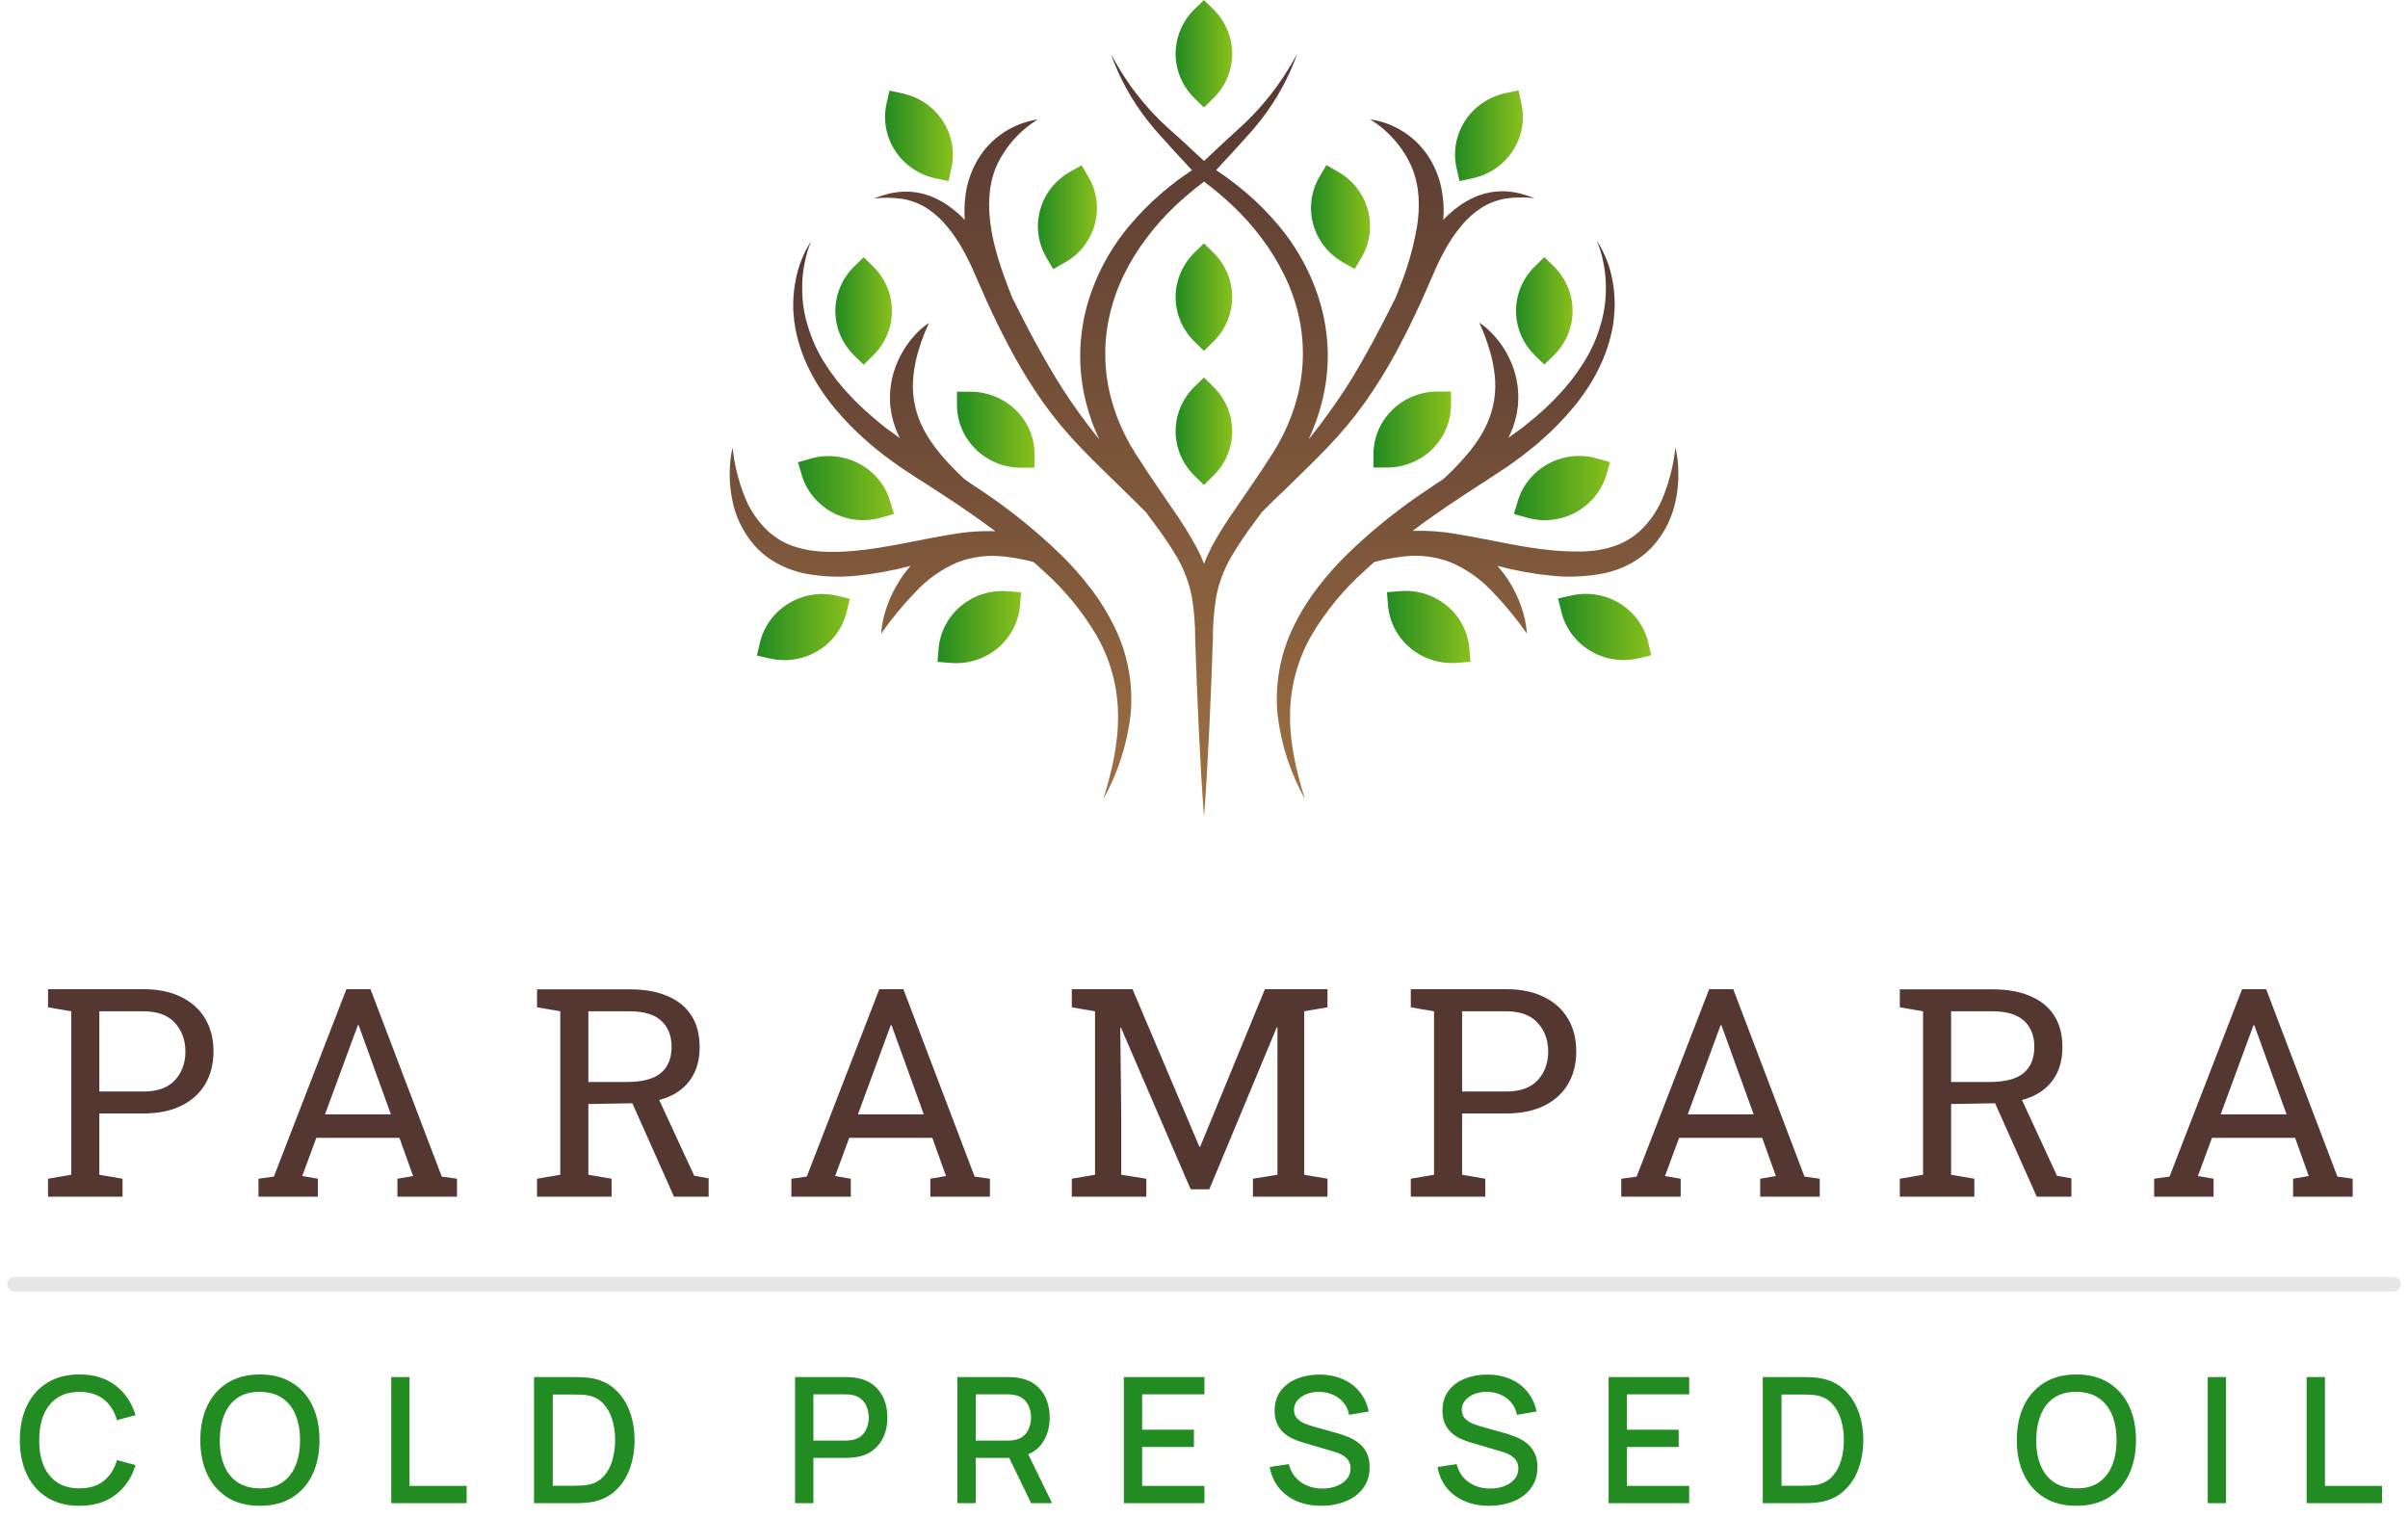 <svg width="165" height="104" viewBox="0 0 165 104" fill="none" xmlns="http://www.w3.org/2000/svg">
<g clip-path="url(#clip0_123_1525)">
<path d="M83.147 6.725L82.494 7.366L81.841 6.725C81.019 5.919 80.556 4.824 80.556 3.683C80.556 2.542 81.019 1.447 81.841 0.64L82.494 0L83.147 0.64C83.97 1.447 84.432 2.542 84.432 3.683C84.432 4.824 83.97 5.919 83.147 6.725Z" fill="url(#paint0_linear_123_1525)"/>
<path d="M83.147 23.401L82.494 24.042L81.841 23.401C81.019 22.595 80.556 21.5 80.556 20.359C80.556 19.218 81.019 18.123 81.841 17.316L82.494 16.676L83.147 17.316C83.97 18.123 84.432 19.218 84.432 20.359C84.432 21.5 83.97 22.595 83.147 23.401Z" fill="url(#paint1_linear_123_1525)"/>
<path d="M83.147 32.59L82.494 33.23L81.841 32.59C81.019 31.783 80.556 30.689 80.556 29.547C80.556 28.406 81.019 27.312 81.841 26.505L82.494 25.864L83.147 26.505C83.97 27.312 84.432 28.406 84.432 29.547C84.432 30.689 83.97 31.783 83.147 32.59Z" fill="url(#paint2_linear_123_1525)"/>
<path d="M65.192 11.526L64.994 12.409L64.09 12.215C62.955 11.97 61.965 11.293 61.339 10.332C60.712 9.372 60.5 8.206 60.749 7.093L60.948 6.207L61.849 6.403C62.984 6.648 63.974 7.325 64.601 8.286C65.228 9.246 65.44 10.412 65.192 11.526Z" fill="url(#paint3_linear_123_1525)"/>
<path d="M59.833 24.351L59.18 24.991L58.527 24.351C58.12 23.952 57.796 23.477 57.576 22.955C57.355 22.433 57.242 21.874 57.242 21.309C57.242 20.744 57.355 20.184 57.576 19.662C57.796 19.14 58.12 18.666 58.527 18.266L59.18 17.626L59.833 18.266C60.656 19.073 61.118 20.167 61.118 21.309C61.118 22.45 60.656 23.544 59.833 24.351Z" fill="url(#paint4_linear_123_1525)"/>
<path d="M72.97 17.989L72.169 18.441L71.708 17.656C71.127 16.667 70.969 15.493 71.27 14.391C71.572 13.288 72.307 12.348 73.314 11.778L74.115 11.325L74.576 12.108C75.159 13.097 75.316 14.272 75.015 15.375C74.714 16.477 73.978 17.418 72.97 17.989Z" fill="url(#paint5_linear_123_1525)"/>
<path d="M61.002 34.364L61.259 35.217L60.373 35.469C59.819 35.627 59.239 35.677 58.666 35.615C58.093 35.553 57.538 35.381 57.033 35.109C56.527 34.837 56.082 34.469 55.721 34.028C55.361 33.586 55.093 33.08 54.932 32.537L54.679 31.674L55.565 31.422C56.119 31.265 56.699 31.216 57.272 31.279C57.846 31.342 58.4 31.515 58.905 31.788C59.41 32.061 59.855 32.429 60.215 32.871C60.575 33.313 60.842 33.82 61.002 34.364Z" fill="url(#paint6_linear_123_1525)"/>
<path d="M57.337 40.816L58.236 41.029L58.018 41.911C57.754 43.019 57.053 43.98 56.068 44.582C55.083 45.184 53.895 45.378 52.764 45.123L51.865 44.92L52.072 44.037C52.202 43.486 52.441 42.966 52.776 42.507C53.111 42.047 53.535 41.656 54.024 41.357C54.513 41.058 55.057 40.856 55.626 40.763C56.194 40.671 56.776 40.688 57.337 40.816Z" fill="url(#paint7_linear_123_1525)"/>
<path d="M69.046 40.513L69.965 40.587L69.891 41.488C69.844 42.051 69.684 42.6 69.421 43.103C69.157 43.606 68.796 44.053 68.356 44.418C67.917 44.784 67.409 45.061 66.86 45.234C66.311 45.407 65.733 45.472 65.159 45.426L64.238 45.354L64.314 44.451C64.361 43.888 64.521 43.339 64.784 42.836C65.047 42.333 65.409 41.886 65.849 41.521C66.288 41.155 66.796 40.878 67.345 40.705C67.894 40.532 68.472 40.467 69.046 40.513Z" fill="url(#paint8_linear_123_1525)"/>
<path d="M70.894 31.141V32.046H69.963C68.799 32.046 67.684 31.593 66.861 30.787C66.039 29.981 65.576 28.887 65.575 27.747V26.842H66.498C67.074 26.841 67.645 26.951 68.178 27.167C68.711 27.382 69.196 27.699 69.604 28.098C70.013 28.497 70.337 28.971 70.558 29.493C70.779 30.015 70.893 30.575 70.894 31.141Z" fill="url(#paint9_linear_123_1525)"/>
<path d="M99.808 11.526L100.006 12.409L100.91 12.215C102.045 11.97 103.034 11.292 103.661 10.332C104.287 9.371 104.499 8.206 104.25 7.093L104.052 6.19L103.151 6.384C102.587 6.505 102.053 6.735 101.579 7.059C101.106 7.384 100.702 7.797 100.392 8.274C100.081 8.752 99.87 9.285 99.769 9.843C99.669 10.401 99.683 10.973 99.808 11.526Z" fill="url(#paint10_linear_123_1525)"/>
<path d="M105.167 24.343L105.82 24.983L106.473 24.343C107.295 23.536 107.758 22.441 107.758 21.3C107.758 20.159 107.295 19.064 106.473 18.258L105.82 17.617L105.167 18.258C104.344 19.064 103.882 20.159 103.882 21.3C103.882 22.441 104.344 23.536 105.167 24.343Z" fill="url(#paint11_linear_123_1525)"/>
<path d="M92.029 17.978L92.828 18.43L93.29 17.647C93.872 16.659 94.03 15.485 93.729 14.382C93.428 13.28 92.693 12.34 91.686 11.769L90.885 11.312L90.423 12.096C90.135 12.585 89.947 13.126 89.871 13.687C89.796 14.247 89.834 14.817 89.983 15.363C90.132 15.91 90.39 16.422 90.741 16.87C91.092 17.319 91.53 17.695 92.029 17.978Z" fill="url(#paint12_linear_123_1525)"/>
<path d="M103.998 34.346L103.739 35.217L104.627 35.471C105.181 35.63 105.761 35.679 106.334 35.617C106.907 35.555 107.463 35.383 107.968 35.11C108.473 34.838 108.919 34.47 109.279 34.028C109.64 33.587 109.908 33.08 110.068 32.537L110.325 31.668L109.439 31.416C108.886 31.258 108.306 31.208 107.733 31.269C107.159 31.331 106.604 31.503 106.099 31.775C105.594 32.047 105.148 32.414 104.787 32.855C104.427 33.297 104.159 33.803 103.998 34.346Z" fill="url(#paint13_linear_123_1525)"/>
<path d="M107.663 40.807L106.762 41.01L106.98 41.894C107.11 42.444 107.349 42.965 107.684 43.425C108.019 43.885 108.444 44.275 108.933 44.574C109.422 44.873 109.966 45.075 110.535 45.168C111.103 45.261 111.685 45.242 112.247 45.115L113.146 44.901L112.939 44.02C112.808 43.469 112.567 42.949 112.231 42.489C111.895 42.03 111.469 41.64 110.98 41.342C110.49 41.043 109.945 40.843 109.375 40.751C108.806 40.659 108.225 40.678 107.663 40.807Z" fill="url(#paint14_linear_123_1525)"/>
<path d="M95.954 40.504L95.033 40.577L95.109 41.48C95.156 42.043 95.316 42.592 95.579 43.094C95.842 43.597 96.204 44.044 96.643 44.41C97.083 44.776 97.591 45.053 98.14 45.226C98.689 45.399 99.267 45.464 99.841 45.418L100.759 45.345L100.685 44.442C100.639 43.879 100.479 43.33 100.216 42.828C99.952 42.325 99.591 41.878 99.151 41.512C98.712 41.146 98.204 40.869 97.655 40.696C97.106 40.523 96.528 40.458 95.954 40.504Z" fill="url(#paint15_linear_123_1525)"/>
<path d="M94.112 31.132V32.037H95.037C96.201 32.037 97.317 31.584 98.14 30.777C98.963 29.97 99.425 28.875 99.425 27.734V26.829H98.502C97.926 26.829 97.355 26.94 96.823 27.156C96.29 27.372 95.806 27.689 95.398 28.089C94.991 28.488 94.667 28.963 94.447 29.485C94.226 30.007 94.112 30.567 94.112 31.132Z" fill="url(#paint16_linear_123_1525)"/>
<path d="M76.359 42.948C75.903 42.008 75.35 41.115 74.709 40.285C74.079 39.461 73.388 38.684 72.642 37.96C71.166 36.533 69.575 35.226 67.884 34.052C67.462 33.764 67.046 33.469 66.617 33.198L66.106 32.848C65.753 32.52 65.414 32.191 65.094 31.849C64.256 30.953 63.527 30.016 63.083 28.987C62.63 27.951 62.462 26.816 62.595 25.696C62.659 25.098 62.782 24.508 62.963 23.933C63.151 23.32 63.38 22.719 63.649 22.136C63.364 22.32 63.1 22.535 62.863 22.776C62.624 23.018 62.406 23.277 62.21 23.553C61.798 24.119 61.481 24.745 61.27 25.408C61.049 26.098 60.955 26.82 60.991 27.542C60.991 27.632 60.991 27.724 61.006 27.813L61.043 28.084L61.085 28.355L61.146 28.622C61.184 28.801 61.235 28.977 61.298 29.149C61.353 29.323 61.418 29.493 61.492 29.66C61.544 29.783 61.605 29.903 61.666 30.02L61.566 29.952L60.978 29.525L60.682 29.312L60.399 29.083L59.82 28.601L59.276 28.119C59.089 27.963 58.923 27.788 58.749 27.619C58.575 27.45 58.401 27.284 58.245 27.102C58.088 26.921 57.911 26.753 57.759 26.567L57.3 26.012L56.878 25.433L56.481 24.834C55.972 24.024 55.582 23.148 55.324 22.232L55.224 21.892L55.147 21.542C55.089 21.31 55.067 21.071 55.028 20.834C54.975 20.354 54.956 19.871 54.971 19.389C54.988 18.901 55.048 18.415 55.152 17.937C55.246 17.452 55.392 16.978 55.587 16.522C55.032 17.378 54.66 18.336 54.494 19.338C54.402 19.844 54.355 20.358 54.353 20.872C54.353 21.128 54.353 21.389 54.39 21.645L54.425 22.033L54.486 22.418C54.84 24.473 55.87 26.387 57.202 27.982C57.864 28.782 58.592 29.527 59.378 30.21L59.67 30.468L59.97 30.714L60.578 31.201C60.995 31.506 61.409 31.817 61.838 32.108L62.491 32.535L62.815 32.748L63.133 32.949C63.553 33.218 63.975 33.484 64.391 33.762C65.231 34.305 66.056 34.862 66.868 35.431C67.317 35.75 67.764 36.073 68.206 36.402C67.202 36.368 66.198 36.44 65.209 36.615C62.906 36.989 60.715 37.555 58.538 37.745C58 37.795 57.46 37.818 56.919 37.813C56.784 37.813 56.651 37.813 56.519 37.802C56.387 37.801 56.255 37.793 56.125 37.779L55.739 37.745L55.363 37.685C54.869 37.599 54.388 37.456 53.928 37.258C53.477 37.051 53.059 36.78 52.688 36.453C51.918 35.744 51.33 34.866 50.971 33.892C50.571 32.852 50.311 31.765 50.198 30.658C50.072 31.219 50.006 31.792 50.002 32.366C49.991 32.95 50.04 33.535 50.148 34.11C50.354 35.323 50.894 36.457 51.711 37.39C52.142 37.869 52.651 38.274 53.217 38.59C53.782 38.898 54.389 39.128 55.019 39.273C56.228 39.517 57.468 39.576 58.695 39.448C59.945 39.323 61.183 39.097 62.395 38.773C62.138 39.065 61.903 39.375 61.692 39.7C61.322 40.262 61.021 40.865 60.795 41.497C60.565 42.115 60.425 42.761 60.377 43.418C61.098 42.392 61.898 41.422 62.772 40.517C63.556 39.683 64.505 39.014 65.562 38.551C66.612 38.138 67.754 37.998 68.876 38.144C69.538 38.22 70.192 38.344 70.835 38.515C71.053 38.712 71.271 38.91 71.488 39.111C72.932 40.396 74.164 41.894 75.14 43.55C76.095 45.21 76.6 47.081 76.609 48.986C76.644 50.918 76.187 52.865 75.595 54.771C76.588 52.991 77.223 51.04 77.465 49.025C77.671 46.936 77.29 44.832 76.361 42.942L76.359 42.948Z" fill="url(#paint17_linear_123_1525)"/>
<path d="M88.088 33.51C89.035 32.586 89.992 31.67 90.917 30.703C91.865 29.725 92.737 28.68 93.529 27.576C94.306 26.472 95.017 25.325 95.658 24.14L96.123 23.252C96.278 22.957 96.433 22.661 96.576 22.36L97.011 21.459C97.156 21.16 97.296 20.859 97.431 20.556L98.226 18.746C98.472 18.163 98.75 17.593 99.059 17.039C99.362 16.498 99.712 15.985 100.106 15.504C100.49 15.03 100.945 14.615 101.456 14.275C101.976 13.936 102.562 13.707 103.177 13.602C103.831 13.511 104.494 13.503 105.149 13.579C104.834 13.454 104.51 13.348 104.181 13.263C103.842 13.179 103.496 13.128 103.147 13.111C102.421 13.082 101.698 13.218 101.036 13.511C100.705 13.661 100.386 13.837 100.085 14.038C99.784 14.248 99.499 14.478 99.231 14.727C99.116 14.836 99.014 14.941 98.896 15.06C98.908 14.895 98.916 14.731 98.922 14.567L98.907 13.927C98.888 13.713 98.864 13.5 98.835 13.287C98.714 12.429 98.418 11.604 97.965 10.862C97.528 10.146 96.935 9.534 96.229 9.07C95.523 8.605 94.72 8.299 93.879 8.175C95.154 8.963 96.154 10.113 96.746 11.472C97.27 12.753 97.318 14.157 97.09 15.564C96.837 17.012 96.427 18.429 95.869 19.792C95.788 20.006 95.701 20.219 95.616 20.433C95.124 21.413 94.623 22.383 94.112 23.344C93.486 24.479 92.861 25.615 92.154 26.691C91.446 27.766 90.7 28.814 89.89 29.832C89.823 29.922 89.751 30.009 89.672 30.097C90.058 29.279 90.362 28.427 90.58 27.553C90.849 26.5 90.984 25.418 90.983 24.332C90.974 23.252 90.834 22.178 90.567 21.13C90.014 19.05 89.006 17.113 87.614 15.453C86.932 14.638 86.181 13.881 85.37 13.191C84.723 12.637 84.042 12.125 83.33 11.656L84.656 10.219L85.526 9.255C85.824 8.928 86.109 8.589 86.379 8.243C86.922 7.551 87.406 6.818 87.827 6.049C88.248 5.288 88.603 4.493 88.889 3.673C88.484 4.433 88.03 5.166 87.529 5.867C87.03 6.561 86.484 7.22 85.894 7.84C85.6 8.149 85.298 8.446 84.98 8.732L84.025 9.605L82.501 11.03L80.977 9.613L80.015 8.751C79.698 8.465 79.395 8.168 79.101 7.859C78.511 7.239 77.965 6.58 77.467 5.887C76.969 5.181 76.519 4.446 76.117 3.684C76.403 4.503 76.757 5.296 77.177 6.057C77.599 6.826 78.084 7.56 78.627 8.251C78.897 8.597 79.182 8.939 79.48 9.263L80.351 10.228L81.676 11.664C80.963 12.132 80.282 12.645 79.637 13.199C78.826 13.89 78.075 14.647 77.393 15.461C75.998 17.118 74.988 19.052 74.433 21.13C74.166 22.178 74.026 23.252 74.017 24.332C74.012 25.417 74.144 26.498 74.409 27.551C74.627 28.426 74.932 29.279 75.319 30.097C75.249 30.007 75.177 29.92 75.101 29.832C74.289 28.806 73.534 27.766 72.835 26.684C72.137 25.602 71.508 24.475 70.876 23.34C70.366 22.376 69.864 21.406 69.373 20.428C69.288 20.215 69.201 20.001 69.12 19.788C68.582 18.379 68.106 16.968 67.897 15.557C67.688 14.147 67.718 12.746 68.243 11.466C68.838 10.112 69.838 8.967 71.112 8.183C70.273 8.31 69.474 8.617 68.77 9.081C68.066 9.546 67.475 10.156 67.039 10.87C66.588 11.614 66.291 12.438 66.169 13.295C66.143 13.508 66.117 13.722 66.099 13.935L66.084 14.576C66.084 14.741 66.093 14.905 66.11 15.069C66.001 14.956 65.892 14.855 65.773 14.736C65.51 14.492 65.23 14.268 64.935 14.063C64.634 13.86 64.316 13.683 63.984 13.534C63.322 13.243 62.6 13.106 61.875 13.135C61.526 13.152 61.18 13.203 60.841 13.287C60.511 13.373 60.187 13.479 59.87 13.602C60.526 13.526 61.19 13.535 61.844 13.628C62.457 13.733 63.041 13.962 63.559 14.3C64.07 14.64 64.525 15.056 64.906 15.532C65.302 16.011 65.654 16.525 65.956 17.067C66.264 17.616 66.543 18.182 66.789 18.761L67.584 20.571C67.718 20.874 67.859 21.176 68.004 21.476L68.439 22.375C68.582 22.676 68.737 22.972 68.891 23.269L69.357 24.155C69.997 25.34 70.708 26.488 71.486 27.591C72.273 28.691 73.142 29.733 74.085 30.707C75.016 31.676 75.974 32.59 76.914 33.514C77.46 34.039 78.002 34.581 78.535 35.111L79.027 35.783C79.629 36.571 80.183 37.393 80.688 38.244C81.153 39.068 81.483 39.958 81.665 40.882C81.827 41.851 81.904 42.831 81.896 43.813C82.037 47.868 82.203 51.936 82.503 56V55.919C82.503 55.942 82.503 55.966 82.503 55.989C82.803 51.934 82.967 47.866 83.108 43.804C83.102 42.822 83.18 41.842 83.341 40.873C83.523 39.949 83.853 39.059 84.318 38.235C84.819 37.383 85.37 36.559 85.968 35.768L86.462 35.096C87 34.56 87.537 34.024 88.088 33.51ZM82.982 37.565C82.86 37.809 82.745 38.056 82.634 38.304C82.592 38.417 82.547 38.517 82.503 38.637C82.46 38.528 82.416 38.423 82.375 38.314C82.264 38.065 82.157 37.817 82.026 37.576C81.526 36.651 80.97 35.755 80.362 34.895C79.785 34.041 79.204 33.213 78.646 32.372C78.361 31.945 78.096 31.518 77.822 31.104L77.445 30.485L77.103 29.845C76.673 28.991 76.337 28.095 76.1 27.171C75.63 25.32 75.613 23.387 76.05 21.529C76.268 20.596 76.591 19.69 77.014 18.827C77.439 17.954 77.949 17.124 78.538 16.347C79.126 15.558 79.781 14.819 80.496 14.138C81.135 13.538 81.805 12.973 82.505 12.443C83.202 12.969 83.868 13.532 84.501 14.13C85.216 14.81 85.872 15.548 86.46 16.337C87.047 17.114 87.558 17.946 87.984 18.819C88.412 19.675 88.739 20.577 88.959 21.506C89.398 23.363 89.381 25.296 88.911 27.145C88.674 28.07 88.338 28.967 87.907 29.822L87.566 30.462L87.189 31.083C86.915 31.51 86.647 31.937 86.364 32.351C85.805 33.192 85.226 34.022 84.647 34.872C84.038 35.73 83.481 36.623 82.978 37.546L82.982 37.565Z" fill="url(#paint18_linear_123_1525)"/>
<path d="M114.802 30.65C114.688 31.754 114.427 32.839 114.027 33.877C113.669 34.852 113.082 35.729 112.312 36.438C111.941 36.766 111.522 37.037 111.069 37.243C110.611 37.442 110.131 37.585 109.637 37.67C109.511 37.687 109.385 37.706 109.261 37.73L108.875 37.764C108.749 37.779 108.616 37.783 108.482 37.787C108.347 37.791 108.216 37.8 108.081 37.787C107.54 37.792 107 37.769 106.462 37.719C104.285 37.531 102.094 36.965 99.791 36.59C98.802 36.415 97.798 36.344 96.794 36.376C97.229 36.048 97.675 35.723 98.132 35.403C98.944 34.831 99.767 34.27 100.605 33.73C101.018 33.452 101.443 33.185 101.863 32.916L102.178 32.703L102.503 32.49L103.156 32.063C103.591 31.773 103.998 31.461 104.414 31.154L105.021 30.667L105.323 30.424L105.615 30.163C106.402 29.481 107.13 28.736 107.792 27.935C109.124 26.343 110.153 24.428 110.508 22.373L110.567 21.988L110.604 21.6C110.636 21.344 110.63 21.084 110.641 20.825C110.64 20.311 110.594 19.797 110.503 19.291C110.336 18.288 109.961 17.33 109.402 16.475C109.605 16.943 109.756 17.43 109.853 17.929C109.955 18.407 110.015 18.892 110.033 19.38C110.048 19.862 110.029 20.344 109.977 20.823C109.938 21.062 109.916 21.299 109.857 21.534L109.781 21.884L109.683 22.227C109.425 23.145 109.034 24.022 108.523 24.831L108.129 25.429L107.705 26.01L107.247 26.565C107.093 26.748 106.923 26.921 106.762 27.1C106.601 27.28 106.429 27.448 106.257 27.617C106.085 27.785 105.918 27.958 105.73 28.116L105.186 28.599L104.62 29.06L104.338 29.288L104.042 29.502L103.454 29.928L103.354 29.997C103.413 29.877 103.473 29.76 103.528 29.636C103.601 29.469 103.666 29.299 103.722 29.126C103.784 28.953 103.834 28.777 103.874 28.599L103.935 28.332L103.974 28.061L104.013 27.79C104.024 27.7 104.024 27.608 104.028 27.517C104.065 26.794 103.971 26.072 103.75 25.382C103.538 24.72 103.221 24.095 102.81 23.529C102.611 23.253 102.389 22.993 102.146 22.753C101.909 22.512 101.646 22.297 101.362 22.112C101.631 22.695 101.86 23.295 102.048 23.907C102.227 24.483 102.351 25.074 102.416 25.672C102.548 26.793 102.379 27.927 101.926 28.964C101.491 29.99 100.755 30.929 99.917 31.826C99.597 32.165 99.264 32.496 98.905 32.823L98.387 33.166C97.952 33.444 97.543 33.74 97.123 34.02C95.431 35.193 93.84 36.5 92.365 37.926C91.619 38.651 90.928 39.429 90.297 40.252C89.657 41.083 89.104 41.975 88.645 42.914C87.719 44.806 87.338 46.91 87.544 48.999C87.786 51.014 88.421 52.965 89.413 54.745C88.822 52.839 88.365 50.892 88.397 48.961C88.41 47.062 88.913 45.198 89.86 43.541C90.838 41.887 92.07 40.391 93.512 39.104C93.73 38.904 93.947 38.705 94.165 38.509C94.808 38.338 95.462 38.214 96.124 38.137C97.246 37.991 98.388 38.132 99.438 38.545C100.498 39.008 101.449 39.678 102.235 40.515C103.108 41.42 103.909 42.39 104.629 43.416C104.582 42.759 104.441 42.113 104.211 41.495C103.985 40.863 103.684 40.259 103.315 39.695C103.1 39.372 102.862 39.064 102.603 38.773C103.816 39.095 105.053 39.321 106.303 39.448C107.529 39.575 108.769 39.516 109.977 39.273C110.607 39.129 111.214 38.899 111.779 38.59C112.346 38.276 112.856 37.871 113.287 37.392C114.108 36.458 114.652 35.32 114.859 34.103C114.966 33.528 115.015 32.944 115.004 32.359C114.998 31.784 114.931 31.211 114.802 30.65Z" fill="url(#paint19_linear_123_1525)"/>
</g>
<path d="M3.291 82V80.769L4.883 80.496V69.295L3.291 69.022V67.781H4.883H9.824C10.84 67.781 11.706 67.96 12.422 68.318C13.138 68.67 13.685 69.165 14.062 69.803C14.44 70.441 14.629 71.186 14.629 72.039C14.629 72.898 14.44 73.647 14.062 74.285C13.685 74.923 13.138 75.418 12.422 75.769C11.706 76.121 10.84 76.297 9.824 76.297H6.807V80.496L8.398 80.769V82H3.291ZM6.807 74.793H9.824C10.788 74.793 11.507 74.536 11.982 74.022C12.464 73.501 12.705 72.846 12.705 72.059C12.705 71.271 12.464 70.613 11.982 70.086C11.507 69.559 10.788 69.295 9.824 69.295H6.807V74.793ZM17.711 82V80.769L18.766 80.623L23.736 67.781H25.387L30.27 80.623L31.314 80.769V82H27.232V80.769L28.307 80.584L27.369 77.967H21.676L20.709 80.584L21.783 80.769V82H17.711ZM22.271 76.356H26.783L24.693 70.574L24.576 70.252H24.518L24.4 70.574L22.271 76.356ZM36.799 82V80.769L38.391 80.496V69.295L36.799 69.022V67.791H43.137C44.172 67.791 45.044 67.947 45.754 68.26C46.47 68.566 47.014 69.012 47.385 69.598C47.756 70.184 47.941 70.9 47.941 71.746C47.941 72.579 47.759 73.279 47.395 73.846C47.036 74.412 46.525 74.842 45.861 75.135C45.197 75.421 44.41 75.574 43.498 75.594L40.315 75.652V80.496L41.906 80.769V82H36.799ZM46.184 82L43.02 74.9L44.943 74.881L47.57 80.564L48.557 80.74V82H46.184ZM40.315 74.139H42.941C44.016 74.139 44.797 73.934 45.285 73.523C45.773 73.113 46.018 72.514 46.018 71.727C46.018 70.978 45.783 70.385 45.315 69.949C44.846 69.513 44.12 69.295 43.137 69.295H40.315V74.139ZM54.227 82V80.769L55.281 80.623L60.252 67.781H61.902L66.785 80.623L67.83 80.769V82H63.748V80.769L64.822 80.584L63.885 77.967H58.191L57.225 80.584L58.299 80.769V82H54.227ZM58.787 76.356H63.299L61.209 70.574L61.092 70.252H61.033L60.916 70.574L58.787 76.356ZM73.441 82V80.769L75.033 80.496V69.295L73.441 69.022V67.781H75.033H77.602L82.182 78.572H82.24L86.674 67.781H90.961V69.022L89.369 69.295V80.496L90.961 80.769V82H85.853V80.769L87.533 80.496V76.375V70.408L87.484 70.398L82.865 81.492H81.586L76.811 70.418L76.762 70.428L76.83 76.375V80.496L78.549 80.769V82H73.441ZM96.67 82V80.769L98.262 80.496V69.295L96.67 69.022V67.781H98.262H103.203C104.219 67.781 105.085 67.96 105.801 68.318C106.517 68.67 107.064 69.165 107.441 69.803C107.819 70.441 108.008 71.186 108.008 72.039C108.008 72.898 107.819 73.647 107.441 74.285C107.064 74.923 106.517 75.418 105.801 75.769C105.085 76.121 104.219 76.297 103.203 76.297H100.186V80.496L101.777 80.769V82H96.67ZM100.186 74.793H103.203C104.167 74.793 104.886 74.536 105.361 74.022C105.843 73.501 106.084 72.846 106.084 72.059C106.084 71.271 105.843 70.613 105.361 70.086C104.886 69.559 104.167 69.295 103.203 69.295H100.186V74.793ZM111.09 82V80.769L112.145 80.623L117.115 67.781H118.766L123.648 80.623L124.693 80.769V82H120.611V80.769L121.686 80.584L120.748 77.967H115.055L114.088 80.584L115.162 80.769V82H111.09ZM115.65 76.356H120.162L118.072 70.574L117.955 70.252H117.896L117.779 70.574L115.65 76.356ZM130.178 82V80.769L131.77 80.496V69.295L130.178 69.022V67.791H136.516C137.551 67.791 138.423 67.947 139.133 68.26C139.849 68.566 140.393 69.012 140.764 69.598C141.135 70.184 141.32 70.9 141.32 71.746C141.32 72.579 141.138 73.279 140.773 73.846C140.415 74.412 139.904 74.842 139.24 75.135C138.576 75.421 137.788 75.574 136.877 75.594L133.693 75.652V80.496L135.285 80.769V82H130.178ZM139.562 82L136.398 74.9L138.322 74.881L140.949 80.564L141.936 80.74V82H139.562ZM133.693 74.139H136.32C137.395 74.139 138.176 73.934 138.664 73.523C139.152 73.113 139.396 72.514 139.396 71.727C139.396 70.978 139.162 70.385 138.693 69.949C138.225 69.513 137.499 69.295 136.516 69.295H133.693V74.139ZM147.605 82V80.769L148.66 80.623L153.631 67.781H155.281L160.164 80.623L161.209 80.769V82H157.127V80.769L158.201 80.584L157.264 77.967H151.57L150.604 80.584L151.678 80.769V82H147.605ZM152.166 76.356H156.678L154.588 70.574L154.471 70.252H154.412L154.295 70.574L152.166 76.356Z" fill="#543731"/>
<path d="M1 88H164" stroke="#E7E6E6" stroke-linecap="round" stroke-linejoin="round"/>
<path d="M5.446 103.18C4.582 103.18 3.846 102.992 3.238 102.616C2.63 102.236 2.164 101.708 1.84 101.032C1.52 100.356 1.36 99.572 1.36 98.68C1.36 97.788 1.52 97.004 1.84 96.328C2.164 95.652 2.63 95.126 3.238 94.75C3.846 94.37 4.582 94.18 5.446 94.18C6.442 94.18 7.266 94.432 7.918 94.936C8.574 95.44 9.03 96.118 9.286 96.97L8.014 97.312C7.846 96.708 7.546 96.234 7.114 95.89C6.686 95.546 6.13 95.374 5.446 95.374C4.834 95.374 4.324 95.512 3.916 95.788C3.508 96.064 3.2 96.45 2.992 96.946C2.788 97.442 2.686 98.02 2.686 98.68C2.682 99.34 2.782 99.918 2.986 100.414C3.194 100.91 3.502 101.296 3.91 101.572C4.322 101.848 4.834 101.986 5.446 101.986C6.13 101.986 6.686 101.814 7.114 101.47C7.546 101.122 7.846 100.648 8.014 100.048L9.286 100.39C9.03 101.242 8.574 101.92 7.918 102.424C7.266 102.928 6.442 103.18 5.446 103.18ZM17.812 103.18C16.948 103.18 16.212 102.992 15.604 102.616C14.996 102.236 14.53 101.708 14.206 101.032C13.886 100.356 13.726 99.572 13.726 98.68C13.726 97.788 13.886 97.004 14.206 96.328C14.53 95.652 14.996 95.126 15.604 94.75C16.212 94.37 16.948 94.18 17.812 94.18C18.672 94.18 19.406 94.37 20.014 94.75C20.626 95.126 21.092 95.652 21.412 96.328C21.732 97.004 21.892 97.788 21.892 98.68C21.892 99.572 21.732 100.356 21.412 101.032C21.092 101.708 20.626 102.236 20.014 102.616C19.406 102.992 18.672 103.18 17.812 103.18ZM17.812 101.986C18.424 101.994 18.932 101.86 19.336 101.584C19.744 101.304 20.05 100.916 20.254 100.42C20.458 99.92 20.56 99.34 20.56 98.68C20.56 98.02 20.458 97.444 20.254 96.952C20.05 96.456 19.744 96.07 19.336 95.794C18.932 95.518 18.424 95.378 17.812 95.374C17.2 95.366 16.69 95.5 16.282 95.776C15.878 96.052 15.574 96.44 15.37 96.94C15.166 97.44 15.062 98.02 15.058 98.68C15.054 99.34 15.154 99.918 15.358 100.414C15.562 100.906 15.868 101.29 16.276 101.566C16.688 101.842 17.2 101.982 17.812 101.986ZM26.808 103V94.36H28.062V101.818H31.974V103H26.808ZM36.593 103V94.36H39.299C39.379 94.36 39.527 94.362 39.743 94.366C39.963 94.37 40.173 94.386 40.373 94.414C41.049 94.498 41.617 94.74 42.077 95.14C42.541 95.54 42.891 96.048 43.127 96.664C43.363 97.276 43.481 97.948 43.481 98.68C43.481 99.416 43.363 100.092 43.127 100.708C42.891 101.32 42.541 101.826 42.077 102.226C41.617 102.622 41.049 102.862 40.373 102.946C40.173 102.974 39.963 102.99 39.743 102.994C39.527 102.998 39.379 103 39.299 103H36.593ZM37.877 101.806H39.299C39.435 101.806 39.597 101.802 39.785 101.794C39.973 101.786 40.139 101.77 40.283 101.746C40.723 101.662 41.079 101.472 41.351 101.176C41.627 100.876 41.829 100.508 41.957 100.072C42.085 99.636 42.149 99.172 42.149 98.68C42.149 98.172 42.083 97.702 41.951 97.27C41.819 96.834 41.615 96.47 41.339 96.178C41.067 95.882 40.715 95.694 40.283 95.614C40.139 95.586 39.971 95.57 39.779 95.566C39.591 95.558 39.431 95.554 39.299 95.554H37.877V101.806ZM54.481 103V94.36H57.973C58.057 94.36 58.161 94.364 58.285 94.372C58.409 94.376 58.527 94.388 58.639 94.408C59.119 94.484 59.519 94.648 59.839 94.9C60.163 95.152 60.405 95.47 60.565 95.854C60.725 96.238 60.805 96.662 60.805 97.126C60.805 97.594 60.725 98.02 60.565 98.404C60.405 98.788 60.163 99.106 59.839 99.358C59.519 99.61 59.119 99.774 58.639 99.85C58.527 99.866 58.407 99.878 58.279 99.886C58.155 99.894 58.053 99.898 57.973 99.898H55.735V103H54.481ZM55.735 98.71H57.925C58.005 98.71 58.093 98.706 58.189 98.698C58.289 98.69 58.383 98.676 58.471 98.656C58.727 98.596 58.933 98.486 59.089 98.326C59.245 98.162 59.357 97.974 59.425 97.762C59.493 97.55 59.527 97.338 59.527 97.126C59.527 96.914 59.493 96.704 59.425 96.496C59.357 96.284 59.245 96.098 59.089 95.938C58.933 95.774 58.727 95.662 58.471 95.602C58.383 95.578 58.289 95.562 58.189 95.554C58.093 95.546 58.005 95.542 57.925 95.542H55.735V98.71ZM65.604 103V94.36H69.096C69.18 94.36 69.284 94.364 69.408 94.372C69.532 94.376 69.65 94.388 69.762 94.408C70.242 94.484 70.642 94.648 70.962 94.9C71.286 95.152 71.528 95.47 71.688 95.854C71.848 96.238 71.928 96.662 71.928 97.126C71.928 97.814 71.752 98.408 71.4 98.908C71.048 99.404 70.52 99.714 69.816 99.838L69.306 99.898H66.858V103H65.604ZM70.656 103L68.952 99.484L70.218 99.16L72.09 103H70.656ZM66.858 98.71H69.048C69.128 98.71 69.216 98.706 69.312 98.698C69.412 98.69 69.506 98.676 69.594 98.656C69.85 98.596 70.056 98.486 70.212 98.326C70.368 98.162 70.48 97.974 70.548 97.762C70.616 97.55 70.65 97.338 70.65 97.126C70.65 96.914 70.616 96.704 70.548 96.496C70.48 96.284 70.368 96.098 70.212 95.938C70.056 95.774 69.85 95.662 69.594 95.602C69.506 95.578 69.412 95.562 69.312 95.554C69.216 95.546 69.128 95.542 69.048 95.542H66.858V98.71ZM77.009 103V94.36H82.529V95.542H78.263V97.966H81.809V99.148H78.263V101.818H82.529V103H77.009ZM90.538 103.18C89.918 103.18 89.358 103.074 88.858 102.862C88.362 102.646 87.952 102.34 87.628 101.944C87.308 101.544 87.1 101.07 87.004 100.522L88.312 100.324C88.444 100.852 88.72 101.264 89.14 101.56C89.56 101.852 90.05 101.998 90.61 101.998C90.958 101.998 91.278 101.944 91.57 101.836C91.862 101.724 92.096 101.566 92.272 101.362C92.452 101.154 92.542 100.906 92.542 100.618C92.542 100.462 92.514 100.324 92.458 100.204C92.406 100.084 92.332 99.98 92.236 99.892C92.144 99.8 92.03 99.722 91.894 99.658C91.762 99.59 91.616 99.532 91.456 99.484L89.242 98.83C89.026 98.766 88.806 98.684 88.582 98.584C88.358 98.48 88.152 98.346 87.964 98.182C87.78 98.014 87.63 97.808 87.514 97.564C87.398 97.316 87.34 97.016 87.34 96.664C87.34 96.132 87.476 95.682 87.748 95.314C88.024 94.942 88.396 94.662 88.864 94.474C89.332 94.282 89.856 94.186 90.436 94.186C91.02 94.194 91.542 94.298 92.002 94.498C92.466 94.698 92.85 94.986 93.154 95.362C93.462 95.734 93.674 96.186 93.79 96.718L92.446 96.946C92.386 96.622 92.258 96.344 92.062 96.112C91.866 95.876 91.626 95.696 91.342 95.572C91.058 95.444 90.75 95.378 90.418 95.374C90.098 95.366 89.804 95.414 89.536 95.518C89.272 95.622 89.06 95.768 88.9 95.956C88.744 96.144 88.666 96.36 88.666 96.604C88.666 96.844 88.736 97.038 88.876 97.186C89.016 97.334 89.188 97.452 89.392 97.54C89.6 97.624 89.806 97.694 90.01 97.75L91.606 98.2C91.806 98.256 92.032 98.332 92.284 98.428C92.54 98.52 92.786 98.65 93.022 98.818C93.262 98.986 93.46 99.21 93.616 99.49C93.772 99.766 93.85 100.114 93.85 100.534C93.85 100.97 93.762 101.354 93.586 101.686C93.41 102.014 93.168 102.29 92.86 102.514C92.556 102.734 92.204 102.9 91.804 103.012C91.404 103.124 90.982 103.18 90.538 103.18ZM102.036 103.18C101.416 103.18 100.856 103.074 100.356 102.862C99.86 102.646 99.45 102.34 99.126 101.944C98.806 101.544 98.598 101.07 98.502 100.522L99.81 100.324C99.942 100.852 100.218 101.264 100.638 101.56C101.058 101.852 101.548 101.998 102.108 101.998C102.456 101.998 102.776 101.944 103.068 101.836C103.36 101.724 103.594 101.566 103.77 101.362C103.95 101.154 104.04 100.906 104.04 100.618C104.04 100.462 104.012 100.324 103.956 100.204C103.904 100.084 103.83 99.98 103.734 99.892C103.642 99.8 103.528 99.722 103.392 99.658C103.26 99.59 103.114 99.532 102.954 99.484L100.74 98.83C100.524 98.766 100.304 98.684 100.08 98.584C99.856 98.48 99.65 98.346 99.462 98.182C99.278 98.014 99.128 97.808 99.012 97.564C98.896 97.316 98.838 97.016 98.838 96.664C98.838 96.132 98.974 95.682 99.246 95.314C99.522 94.942 99.894 94.662 100.362 94.474C100.83 94.282 101.354 94.186 101.934 94.186C102.518 94.194 103.04 94.298 103.5 94.498C103.964 94.698 104.348 94.986 104.652 95.362C104.96 95.734 105.172 96.186 105.288 96.718L103.944 96.946C103.884 96.622 103.756 96.344 103.56 96.112C103.364 95.876 103.124 95.696 102.84 95.572C102.556 95.444 102.248 95.378 101.916 95.374C101.596 95.366 101.302 95.414 101.034 95.518C100.77 95.622 100.558 95.768 100.398 95.956C100.242 96.144 100.164 96.36 100.164 96.604C100.164 96.844 100.234 97.038 100.374 97.186C100.514 97.334 100.686 97.452 100.89 97.54C101.098 97.624 101.304 97.694 101.508 97.75L103.104 98.2C103.304 98.256 103.53 98.332 103.782 98.428C104.038 98.52 104.284 98.65 104.52 98.818C104.76 98.986 104.958 99.21 105.114 99.49C105.27 99.766 105.348 100.114 105.348 100.534C105.348 100.97 105.26 101.354 105.084 101.686C104.908 102.014 104.666 102.29 104.358 102.514C104.054 102.734 103.702 102.9 103.302 103.012C102.902 103.124 102.48 103.18 102.036 103.18ZM110.227 103V94.36H115.747V95.542H111.481V97.966H115.027V99.148H111.481V101.818H115.747V103H110.227ZM120.788 103V94.36H123.494C123.574 94.36 123.722 94.362 123.938 94.366C124.158 94.37 124.368 94.386 124.568 94.414C125.244 94.498 125.812 94.74 126.272 95.14C126.736 95.54 127.086 96.048 127.322 96.664C127.558 97.276 127.676 97.948 127.676 98.68C127.676 99.416 127.558 100.092 127.322 100.708C127.086 101.32 126.736 101.826 126.272 102.226C125.812 102.622 125.244 102.862 124.568 102.946C124.368 102.974 124.158 102.99 123.938 102.994C123.722 102.998 123.574 103 123.494 103H120.788ZM122.072 101.806H123.494C123.63 101.806 123.792 101.802 123.98 101.794C124.168 101.786 124.334 101.77 124.478 101.746C124.918 101.662 125.274 101.472 125.546 101.176C125.822 100.876 126.024 100.508 126.152 100.072C126.28 99.636 126.344 99.172 126.344 98.68C126.344 98.172 126.278 97.702 126.146 97.27C126.014 96.834 125.81 96.47 125.534 96.178C125.262 95.882 124.91 95.694 124.478 95.614C124.334 95.586 124.166 95.57 123.974 95.566C123.786 95.558 123.626 95.554 123.494 95.554H122.072V101.806ZM142.281 103.18C141.417 103.18 140.681 102.992 140.073 102.616C139.465 102.236 138.999 101.708 138.675 101.032C138.355 100.356 138.195 99.572 138.195 98.68C138.195 97.788 138.355 97.004 138.675 96.328C138.999 95.652 139.465 95.126 140.073 94.75C140.681 94.37 141.417 94.18 142.281 94.18C143.141 94.18 143.875 94.37 144.483 94.75C145.095 95.126 145.561 95.652 145.881 96.328C146.201 97.004 146.361 97.788 146.361 98.68C146.361 99.572 146.201 100.356 145.881 101.032C145.561 101.708 145.095 102.236 144.483 102.616C143.875 102.992 143.141 103.18 142.281 103.18ZM142.281 101.986C142.893 101.994 143.401 101.86 143.805 101.584C144.213 101.304 144.519 100.916 144.723 100.42C144.927 99.92 145.029 99.34 145.029 98.68C145.029 98.02 144.927 97.444 144.723 96.952C144.519 96.456 144.213 96.07 143.805 95.794C143.401 95.518 142.893 95.378 142.281 95.374C141.669 95.366 141.159 95.5 140.751 95.776C140.347 96.052 140.043 96.44 139.839 96.94C139.635 97.44 139.531 98.02 139.527 98.68C139.523 99.34 139.623 99.918 139.827 100.414C140.031 100.906 140.337 101.29 140.745 101.566C141.157 101.842 141.669 101.982 142.281 101.986ZM151.278 103V94.36H152.532V103H151.278ZM158.054 103V94.36H159.308V101.818H163.22V103H158.054Z" fill="#228B22"/>
<defs>
<linearGradient id="paint0_linear_123_1525" x1="80.556" y1="3.802" x2="84.432" y2="3.802" gradientUnits="userSpaceOnUse">
<stop stop-color="#228B22"/>
<stop offset="1" stop-color="#89C01C"/>
</linearGradient>
<linearGradient id="paint1_linear_123_1525" x1="80.556" y1="20.478" x2="84.432" y2="20.478" gradientUnits="userSpaceOnUse">
<stop stop-color="#228B22"/>
<stop offset="1" stop-color="#89C01C"/>
</linearGradient>
<linearGradient id="paint2_linear_123_1525" x1="80.556" y1="29.667" x2="84.432" y2="29.667" gradientUnits="userSpaceOnUse">
<stop stop-color="#228B22"/>
<stop offset="1" stop-color="#89C01C"/>
</linearGradient>
<linearGradient id="paint3_linear_123_1525" x1="60.648" y1="9.408" x2="65.293" y2="9.408" gradientUnits="userSpaceOnUse">
<stop stop-color="#228B22"/>
<stop offset="1" stop-color="#89C01C"/>
</linearGradient>
<linearGradient id="paint4_linear_123_1525" x1="57.242" y1="21.428" x2="61.118" y2="21.428" gradientUnits="userSpaceOnUse">
<stop stop-color="#228B22"/>
<stop offset="1" stop-color="#89C01C"/>
</linearGradient>
<linearGradient id="paint5_linear_123_1525" x1="71.121" y1="14.998" x2="75.165" y2="14.998" gradientUnits="userSpaceOnUse">
<stop stop-color="#228B22"/>
<stop offset="1" stop-color="#89C01C"/>
</linearGradient>
<linearGradient id="paint6_linear_123_1525" x1="54.679" y1="33.518" x2="61.259" y2="33.518" gradientUnits="userSpaceOnUse">
<stop stop-color="#228B22"/>
<stop offset="1" stop-color="#89C01C"/>
</linearGradient>
<linearGradient id="paint7_linear_123_1525" x1="51.865" y1="43.042" x2="58.236" y2="43.042" gradientUnits="userSpaceOnUse">
<stop stop-color="#228B22"/>
<stop offset="1" stop-color="#89C01C"/>
</linearGradient>
<linearGradient id="paint8_linear_123_1525" x1="64.238" y1="43.049" x2="69.965" y2="43.049" gradientUnits="userSpaceOnUse">
<stop stop-color="#228B22"/>
<stop offset="1" stop-color="#89C01C"/>
</linearGradient>
<linearGradient id="paint9_linear_123_1525" x1="65.575" y1="29.528" x2="70.894" y2="29.528" gradientUnits="userSpaceOnUse">
<stop stop-color="#228B22"/>
<stop offset="1" stop-color="#89C01C"/>
</linearGradient>
<linearGradient id="paint10_linear_123_1525" x1="99.703" y1="9.4" x2="104.352" y2="9.4" gradientUnits="userSpaceOnUse">
<stop stop-color="#228B22"/>
<stop offset="1" stop-color="#89C01C"/>
</linearGradient>
<linearGradient id="paint11_linear_123_1525" x1="103.882" y1="21.419" x2="107.758" y2="21.419" gradientUnits="userSpaceOnUse">
<stop stop-color="#228B22"/>
<stop offset="1" stop-color="#89C01C"/>
</linearGradient>
<linearGradient id="paint12_linear_123_1525" x1="89.834" y1="14.986" x2="93.878" y2="14.986" gradientUnits="userSpaceOnUse">
<stop stop-color="#228B22"/>
<stop offset="1" stop-color="#89C01C"/>
</linearGradient>
<linearGradient id="paint13_linear_123_1525" x1="103.739" y1="33.514" x2="110.325" y2="33.514" gradientUnits="userSpaceOnUse">
<stop stop-color="#228B22"/>
<stop offset="1" stop-color="#89C01C"/>
</linearGradient>
<linearGradient id="paint14_linear_123_1525" x1="106.762" y1="43.033" x2="113.146" y2="43.033" gradientUnits="userSpaceOnUse">
<stop stop-color="#228B22"/>
<stop offset="1" stop-color="#89C01C"/>
</linearGradient>
<linearGradient id="paint15_linear_123_1525" x1="95.033" y1="43.041" x2="100.759" y2="43.041" gradientUnits="userSpaceOnUse">
<stop stop-color="#228B22"/>
<stop offset="1" stop-color="#89C01C"/>
</linearGradient>
<linearGradient id="paint16_linear_123_1525" x1="94.112" y1="29.517" x2="99.425" y2="29.517" gradientUnits="userSpaceOnUse">
<stop stop-color="#228B22"/>
<stop offset="1" stop-color="#89C01C"/>
</linearGradient>
<linearGradient id="paint17_linear_123_1525" x1="63.76" y1="16.522" x2="63.76" y2="54.771" gradientUnits="userSpaceOnUse">
<stop stop-color="#543731"/>
<stop offset="1" stop-color="#9F7143"/>
</linearGradient>
<linearGradient id="paint18_linear_123_1525" x1="82.51" y1="3.673" x2="82.51" y2="56" gradientUnits="userSpaceOnUse">
<stop stop-color="#543731"/>
<stop offset="1" stop-color="#9F7143"/>
</linearGradient>
<linearGradient id="paint19_linear_123_1525" x1="101.248" y1="16.475" x2="101.248" y2="54.745" gradientUnits="userSpaceOnUse">
<stop stop-color="#543731"/>
<stop offset="1" stop-color="#9F7143"/>
</linearGradient>
<clipPath id="clip0_123_1525">
<rect width="65" height="56" fill="white" transform="translate(50)"/>
</clipPath>
</defs>
</svg>
